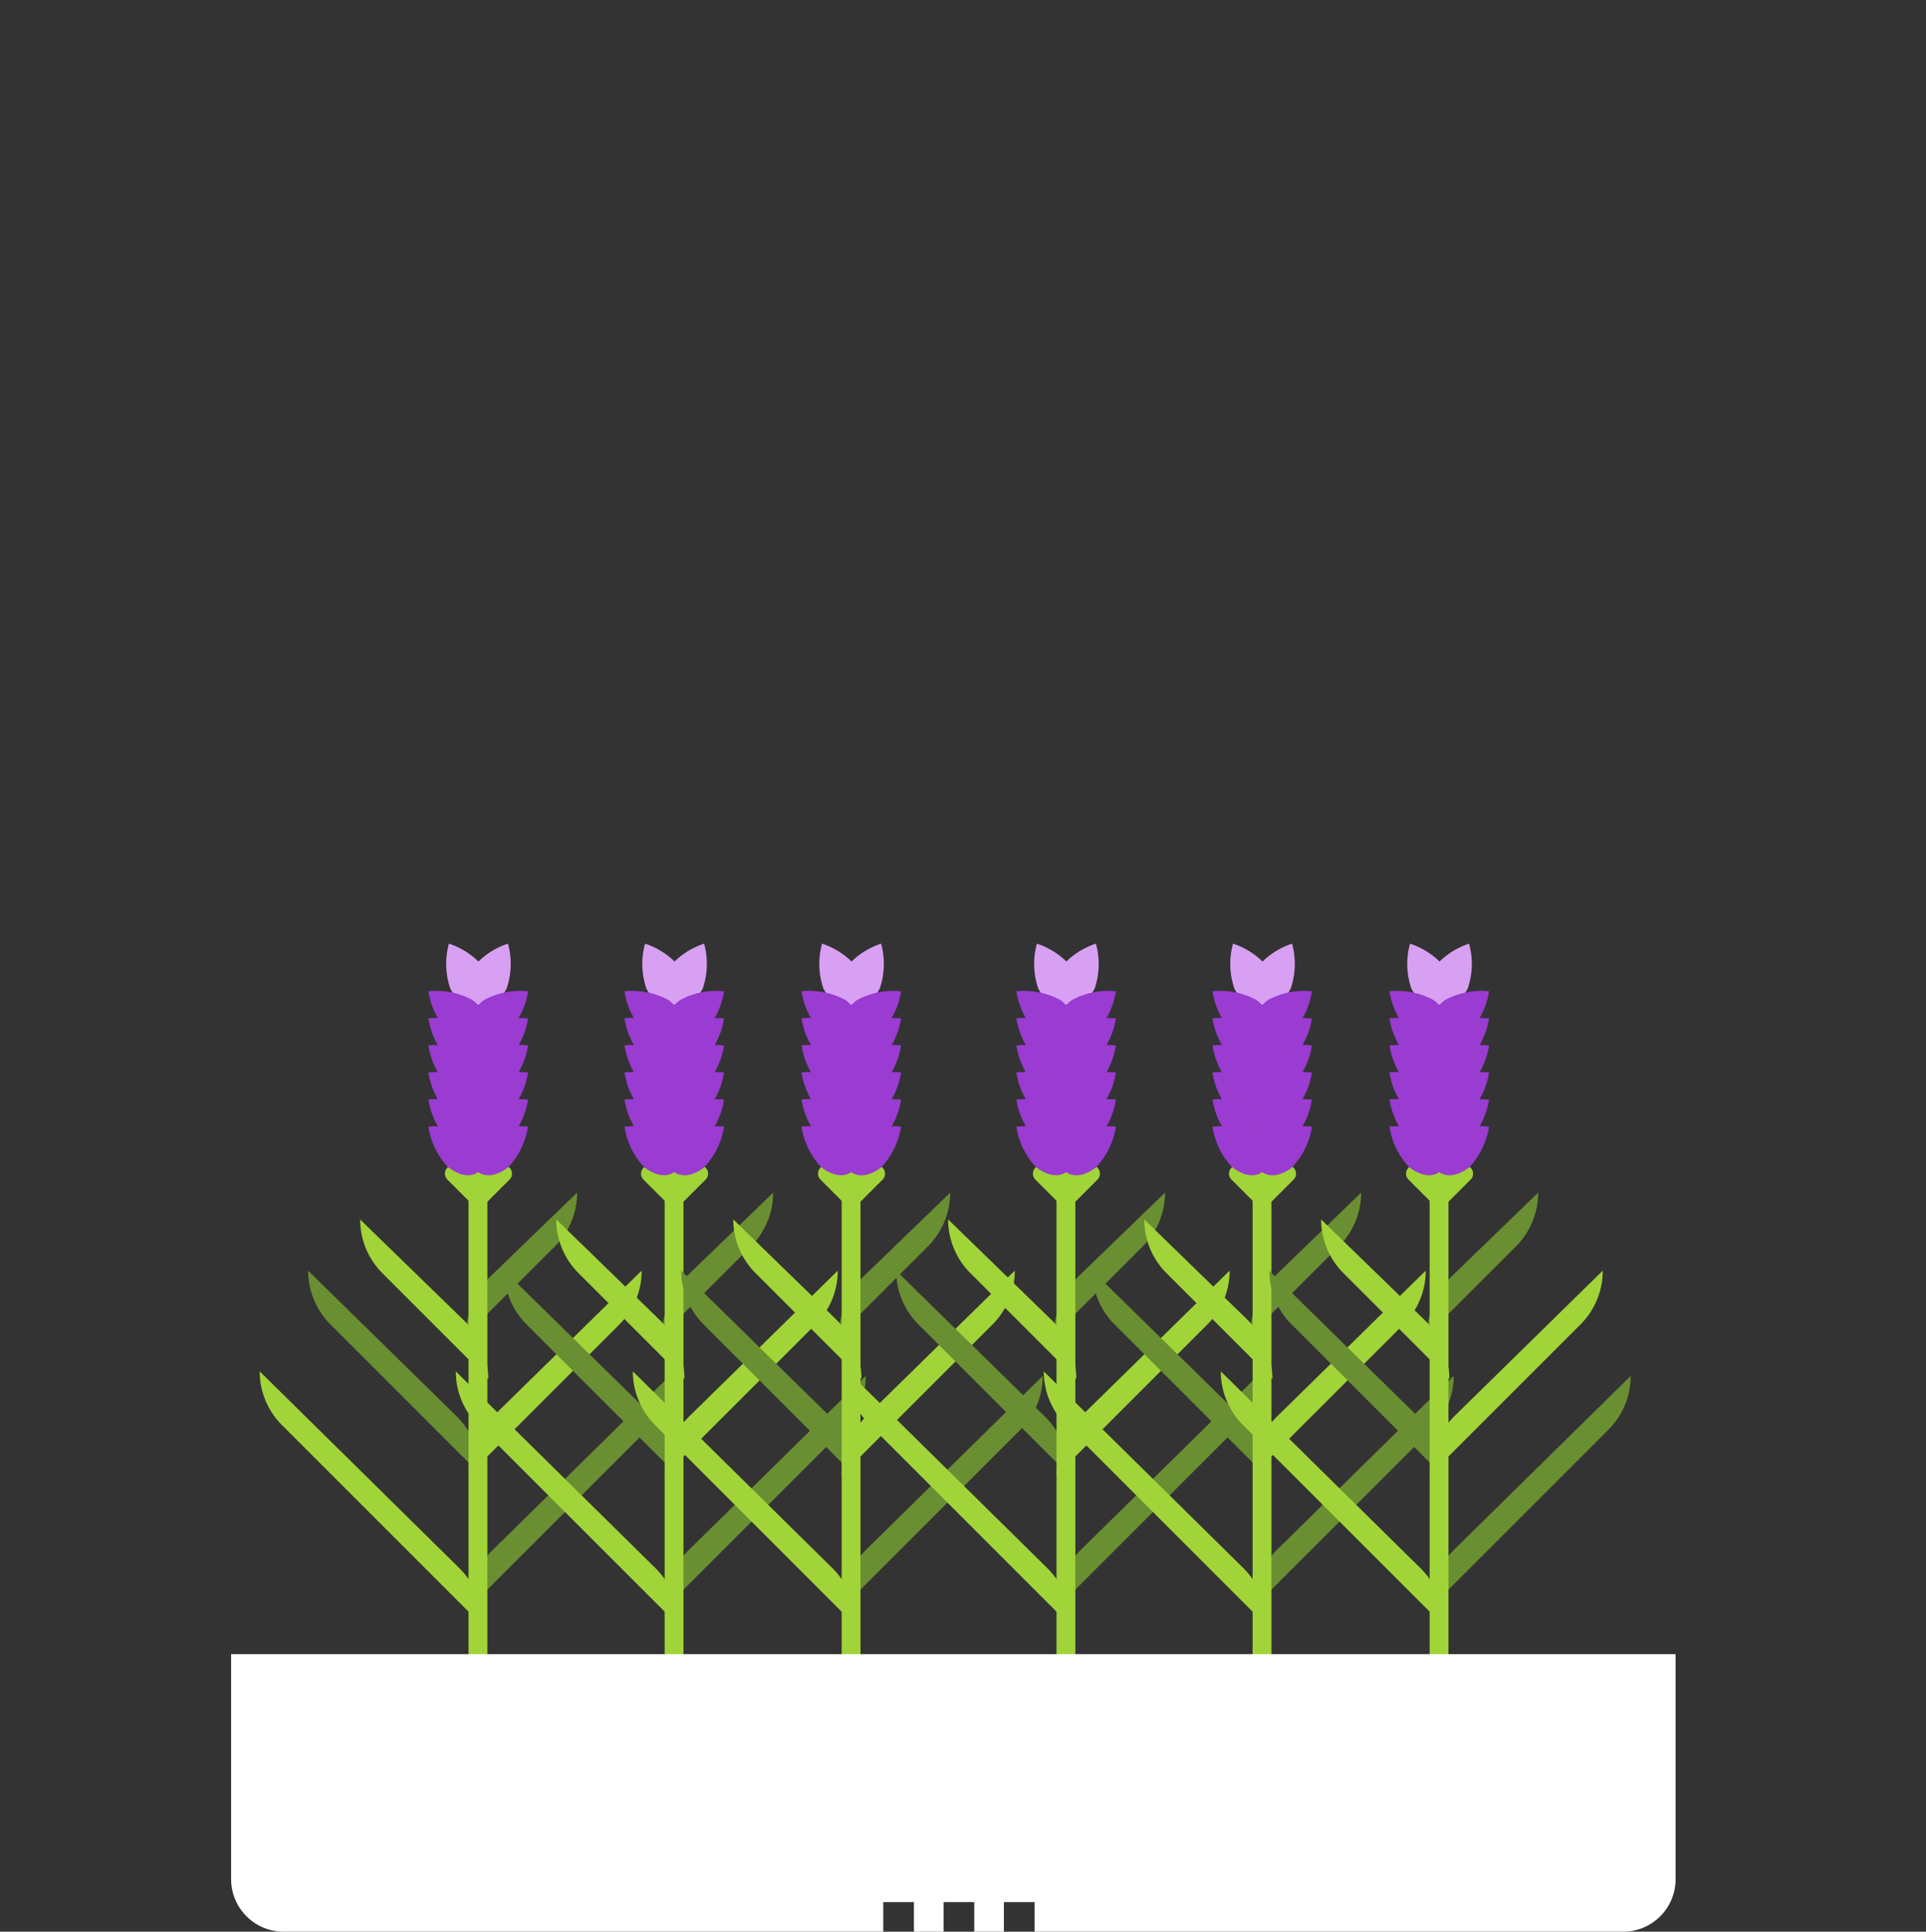 <svg xmlns="http://www.w3.org/2000/svg" width="100" height="100.305" viewBox="0 0 100 100.305">
    <rect x="0" y="0" width="100" height="100.305" fill="#333333" stroke="none"/>
    <defs>
        <clipPath id="qctxnmlp4a">
            <path data-name="사각형 2715" style="fill:none" d="M0 0h75.003v51.305H0z"/>
        </clipPath>
    </defs>
    <g data-name="그룹 2506">
        <path data-name="사각형 2602" style="fill:none" d="M0 0h100v100H0z"/>
        <g data-name="그룹 2424">
            <g data-name="그룹 2423" style="clip-path:url(#qctxnmlp4a)" transform="translate(12 49)">
                <path data-name="패스 11875" d="m22.767 22.446-9.157 9.01a4.3 4.3 0 0 0-1.283 3.065l9.285-9.285a3.946 3.946 0 0 0 1.155-2.79" style="fill:#6a8e32"/>
                <path data-name="패스 11876" d="m17.961 12.93-4.482 4.334a4.3 4.3 0 0 0-1.279 3.065l4.609-4.609a3.947 3.947 0 0 0 1.156-2.79" style="fill:#6a8e32"/>
                <path data-name="패스 11877" d="m4 16.982 7.71 7.562a4.3 4.3 0 0 1 1.283 3.065l-7.835-7.837A3.947 3.947 0 0 1 4 16.982" style="fill:#6a8e32"/>
                <path data-name="패스 11878" d="m12.53 13.552-1.3-1.3a.437.437 0 0 1 .309-.746h2.606a.437.437 0 0 1 .309.746l-1.3 1.3a.436.436 0 0 1-.618 0" style="fill:#a1d438"/>
                <path data-name="사각형 2709" transform="translate(12.327 4.372)" style="fill:#a1d438" d="M0 0h.978v34.305H0z"/>
                <path data-name="패스 11879" d="m6.7 14.322 5.368 5.221a4.3 4.3 0 0 1 1.283 3.065l-5.5-5.5a3.947 3.947 0 0 1-1.151-2.79" style="fill:#a1d438"/>
                <path data-name="패스 11880" d="m21.316 16.978-7.7 7.553a4.3 4.3 0 0 0-1.283 3.069l7.828-7.828a3.946 3.946 0 0 0 1.155-2.79" style="fill:#a1d438"/>
                <path data-name="패스 11881" d="m1.484 22.208 10.347 10.2a4.3 4.3 0 0 1 1.283 3.065L2.64 25a3.945 3.945 0 0 1-1.156-2.79" style="fill:#a1d438"/>
                <path data-name="패스 11882" d="M12.468 1.35c-.462.855-.272 1.491.234 1.764s1.137.082 1.6-.777A3.955 3.955 0 0 0 14.375 0a3.951 3.951 0 0 0-1.908 1.35" style="fill:#d8a0f2"/>
                <path data-name="패스 11883" d="M13.217 1.35A3.958 3.958 0 0 0 11.309 0a3.955 3.955 0 0 0 .073 2.337c.463.859 1.1 1.05 1.6.777s.7-.908.234-1.764" style="fill:#d8a0f2"/>
                <path data-name="패스 11884" d="M11.257 4.575c.771.594 1.424.516 1.779.063s.269-1.109-.5-1.707a3.953 3.953 0 0 0-2.292-.459 3.949 3.949 0 0 0 1.017 2.105" style="fill:#9a3bd1"/>
                <path data-name="패스 11885" d="M11.257 5.98c.771.594 1.424.516 1.779.063s.269-1.109-.5-1.707a3.953 3.953 0 0 0-2.292-.459 3.949 3.949 0 0 0 1.017 2.1" style="fill:#9a3bd1"/>
                <path data-name="패스 11886" d="M11.257 7.385c.771.594 1.424.516 1.779.063s.269-1.109-.5-1.707a3.953 3.953 0 0 0-2.292-.459 3.949 3.949 0 0 0 1.017 2.105" style="fill:#9a3bd1"/>
                <path data-name="패스 11887" d="M11.257 8.79c.771.594 1.424.516 1.779.063s.269-1.109-.5-1.707a3.953 3.953 0 0 0-2.292-.459 3.949 3.949 0 0 0 1.017 2.105" style="fill:#9a3bd1"/>
                <path data-name="패스 11888" d="M11.257 10.195c.771.594 1.424.516 1.779.063s.269-1.109-.5-1.707a3.953 3.953 0 0 0-2.292-.459 3.949 3.949 0 0 0 1.017 2.1" style="fill:#9a3bd1"/>
                <path data-name="패스 11889" d="M11.257 11.6c.771.594 1.424.516 1.779.063s.269-1.109-.5-1.707a3.953 3.953 0 0 0-2.295-.456 3.949 3.949 0 0 0 1.017 2.1" style="fill:#9a3bd1"/>
                <path data-name="패스 11890" d="M14.4 4.577a3.955 3.955 0 0 0 1.016-2.105 3.959 3.959 0 0 0-2.291.459c-.772.6-.859 1.254-.5 1.707s1.008.531 1.779-.063" style="fill:#9a3bd1"/>
                <path data-name="패스 11891" d="M14.4 5.982a3.955 3.955 0 0 0 1.016-2.1 3.959 3.959 0 0 0-2.291.459c-.772.6-.859 1.254-.5 1.707s1.008.531 1.779-.063" style="fill:#9a3bd1"/>
                <path data-name="패스 11892" d="M14.4 7.387a3.955 3.955 0 0 0 1.016-2.105 3.959 3.959 0 0 0-2.291.459c-.772.6-.859 1.254-.5 1.707s1.008.531 1.779-.063" style="fill:#9a3bd1"/>
                <path data-name="패스 11893" d="M14.4 8.792a3.955 3.955 0 0 0 1.016-2.105 3.959 3.959 0 0 0-2.291.459c-.772.6-.859 1.254-.5 1.707s1.008.531 1.779-.063" style="fill:#9a3bd1"/>
                <path data-name="패스 11894" d="M14.4 10.2a3.955 3.955 0 0 0 1.016-2.1 3.959 3.959 0 0 0-2.291.459c-.772.6-.859 1.254-.5 1.707s1.008.531 1.779-.063" style="fill:#9a3bd1"/>
                <path data-name="패스 11895" d="M14.4 11.6a3.955 3.955 0 0 0 1.011-2.1 3.959 3.959 0 0 0-2.291.459c-.772.6-.859 1.254-.5 1.707s1.008.531 1.779-.063" style="fill:#9a3bd1"/>
                <path data-name="패스 11896" d="m32.949 22.446-9.157 9.01a4.3 4.3 0 0 0-1.283 3.065l9.285-9.285a3.946 3.946 0 0 0 1.155-2.79" style="fill:#6a8e32"/>
                <path data-name="패스 11897" d="m28.143 12.93-4.482 4.334a4.3 4.3 0 0 0-1.283 3.065l4.609-4.609a3.947 3.947 0 0 0 1.156-2.79" style="fill:#6a8e32"/>
                <path data-name="패스 11898" d="m14.184 16.982 7.71 7.562a4.3 4.3 0 0 1 1.283 3.065l-7.837-7.837a3.947 3.947 0 0 1-1.156-2.79" style="fill:#6a8e32"/>
                <path data-name="패스 11899" d="m22.712 13.552-1.3-1.3a.437.437 0 0 1 .309-.746h2.606a.437.437 0 0 1 .309.746l-1.3 1.3a.436.436 0 0 1-.618 0" style="fill:#a1d438"/>
                <path data-name="사각형 2710" transform="translate(22.509 4.372)" style="fill:#a1d438" d="M0 0h.978v34.305H0z"/>
                <path data-name="패스 11900" d="m16.886 14.322 5.368 5.221a4.3 4.3 0 0 1 1.283 3.065l-5.5-5.5a3.947 3.947 0 0 1-1.156-2.79" style="fill:#a1d438"/>
                <path data-name="패스 11901" d="m31.5 16.978-7.7 7.553a4.3 4.3 0 0 0-1.285 3.069l7.828-7.828a3.946 3.946 0 0 0 1.155-2.79" style="fill:#a1d438"/>
                <path data-name="패스 11902" d="m11.666 22.208 10.347 10.2a4.3 4.3 0 0 1 1.287 3.065L12.822 25a3.945 3.945 0 0 1-1.156-2.79" style="fill:#a1d438"/>
                <path data-name="패스 11903" d="M22.651 1.35c-.462.855-.272 1.491.234 1.764s1.137.082 1.6-.777A3.955 3.955 0 0 0 24.558 0a3.951 3.951 0 0 0-1.908 1.35" style="fill:#d8a0f2"/>
                <path data-name="패스 11904" d="M23.4 1.35A3.958 3.958 0 0 0 21.491 0a3.955 3.955 0 0 0 .073 2.337c.463.859 1.1 1.05 1.6.777s.7-.908.234-1.764" style="fill:#d8a0f2"/>
                <path data-name="패스 11905" d="M21.439 4.575c.771.594 1.424.516 1.779.063s.269-1.109-.5-1.707a3.953 3.953 0 0 0-2.292-.459 3.949 3.949 0 0 0 1.014 2.105" style="fill:#9a3bd1"/>
                <path data-name="패스 11906" d="M21.439 5.98c.771.594 1.424.516 1.779.063s.269-1.109-.5-1.707a3.953 3.953 0 0 0-2.292-.459 3.949 3.949 0 0 0 1.017 2.1" style="fill:#9a3bd1"/>
                <path data-name="패스 11907" d="M21.439 7.385c.771.594 1.424.516 1.779.063s.269-1.109-.5-1.707a3.953 3.953 0 0 0-2.292-.459 3.949 3.949 0 0 0 1.014 2.105" style="fill:#9a3bd1"/>
                <path data-name="패스 11908" d="M21.439 8.79c.771.594 1.424.516 1.779.063s.269-1.109-.5-1.707a3.953 3.953 0 0 0-2.292-.459 3.949 3.949 0 0 0 1.014 2.105" style="fill:#9a3bd1"/>
                <path data-name="패스 11909" d="M21.439 10.195c.771.594 1.424.516 1.779.063s.269-1.109-.5-1.707a3.953 3.953 0 0 0-2.292-.459 3.949 3.949 0 0 0 1.017 2.1" style="fill:#9a3bd1"/>
                <path data-name="패스 11910" d="M21.439 11.6c.771.594 1.424.516 1.779.063s.269-1.109-.5-1.707a3.953 3.953 0 0 0-2.295-.456 3.949 3.949 0 0 0 1.017 2.1" style="fill:#9a3bd1"/>
                <path data-name="패스 11911" d="M24.577 4.577a3.955 3.955 0 0 0 1.016-2.105 3.959 3.959 0 0 0-2.291.459c-.772.6-.859 1.254-.5 1.707s1.008.531 1.779-.063" style="fill:#9a3bd1"/>
                <path data-name="패스 11912" d="M24.577 5.982a3.955 3.955 0 0 0 1.016-2.1 3.959 3.959 0 0 0-2.291.459c-.772.6-.859 1.254-.5 1.707s1.008.531 1.779-.063" style="fill:#9a3bd1"/>
                <path data-name="패스 11913" d="M24.577 7.387a3.955 3.955 0 0 0 1.016-2.105 3.959 3.959 0 0 0-2.291.459c-.772.6-.859 1.254-.5 1.707s1.008.531 1.779-.063" style="fill:#9a3bd1"/>
                <path data-name="패스 11914" d="M24.577 8.792a3.955 3.955 0 0 0 1.016-2.105 3.959 3.959 0 0 0-2.291.459c-.772.6-.859 1.254-.5 1.707s1.008.531 1.779-.063" style="fill:#9a3bd1"/>
                <path data-name="패스 11915" d="M24.577 10.2a3.955 3.955 0 0 0 1.016-2.1 3.959 3.959 0 0 0-2.291.459c-.772.6-.859 1.254-.5 1.707s1.008.531 1.779-.063" style="fill:#9a3bd1"/>
                <path data-name="패스 11916" d="M24.577 11.6a3.955 3.955 0 0 0 1.016-2.1 3.959 3.959 0 0 0-2.291.459c-.772.6-.859 1.254-.5 1.707s1.008.531 1.779-.063" style="fill:#9a3bd1"/>
                <path data-name="패스 11917" d="m42.14 22.446-9.157 9.01a4.3 4.3 0 0 0-1.283 3.065l9.285-9.285a3.946 3.946 0 0 0 1.155-2.79" style="fill:#6a8e32"/>
                <path data-name="패스 11918" d="m37.334 12.93-4.482 4.334a4.3 4.3 0 0 0-1.283 3.065l4.609-4.609a3.947 3.947 0 0 0 1.156-2.79" style="fill:#6a8e32"/>
                <path data-name="패스 11919" d="m23.375 16.982 7.71 7.562a4.3 4.3 0 0 1 1.283 3.065l-7.837-7.837a3.947 3.947 0 0 1-1.156-2.79" style="fill:#6a8e32"/>
                <path data-name="패스 11920" d="m31.9 13.552-1.3-1.3a.437.437 0 0 1 .309-.746h2.606a.437.437 0 0 1 .309.746l-1.3 1.3a.436.436 0 0 1-.618 0" style="fill:#a1d438"/>
                <path data-name="사각형 2711" transform="translate(31.7 4.372)" style="fill:#a1d438" d="M0 0h.978v34.305H0z"/>
                <path data-name="패스 11921" d="m26.077 14.322 5.368 5.221a4.3 4.3 0 0 1 1.283 3.065l-5.5-5.5a3.947 3.947 0 0 1-1.156-2.79" style="fill:#a1d438"/>
                <path data-name="패스 11922" d="m40.689 16.978-7.7 7.553a4.3 4.3 0 0 0-1.283 3.069l7.828-7.828a3.946 3.946 0 0 0 1.155-2.79" style="fill:#a1d438"/>
                <path data-name="패스 11923" d="m20.857 22.208 10.343 10.2a4.3 4.3 0 0 1 1.283 3.065L22.013 25a3.945 3.945 0 0 1-1.156-2.79" style="fill:#a1d438"/>
                <path data-name="패스 11924" d="M31.841 1.35c-.462.855-.272 1.491.234 1.764s1.137.082 1.6-.777A3.955 3.955 0 0 0 33.748 0a3.951 3.951 0 0 0-1.908 1.35" style="fill:#d8a0f2"/>
                <path data-name="패스 11925" d="M32.59 1.35A3.958 3.958 0 0 0 30.682 0a3.955 3.955 0 0 0 .073 2.337c.463.859 1.1 1.05 1.6.777s.7-.908.234-1.764" style="fill:#d8a0f2"/>
                <path data-name="패스 11926" d="M30.63 4.575c.771.594 1.424.516 1.779.063s.269-1.109-.5-1.707a3.953 3.953 0 0 0-2.292-.459 3.949 3.949 0 0 0 1.017 2.105" style="fill:#9a3bd1"/>
                <path data-name="패스 11927" d="M30.63 5.98c.771.594 1.424.516 1.779.063s.269-1.109-.5-1.707a3.953 3.953 0 0 0-2.292-.459 3.949 3.949 0 0 0 1.017 2.1" style="fill:#9a3bd1"/>
                <path data-name="패스 11928" d="M30.63 7.385c.771.594 1.424.516 1.779.063s.269-1.109-.5-1.707a3.953 3.953 0 0 0-2.292-.459 3.949 3.949 0 0 0 1.017 2.105" style="fill:#9a3bd1"/>
                <path data-name="패스 11929" d="M30.63 8.79c.771.594 1.424.516 1.779.063s.269-1.109-.5-1.707a3.953 3.953 0 0 0-2.292-.459 3.949 3.949 0 0 0 1.017 2.105" style="fill:#9a3bd1"/>
                <path data-name="패스 11930" d="M30.63 10.195c.771.594 1.424.516 1.779.063s.269-1.109-.5-1.707a3.953 3.953 0 0 0-2.292-.459 3.949 3.949 0 0 0 1.017 2.1" style="fill:#9a3bd1"/>
                <path data-name="패스 11931" d="M30.63 11.6c.771.594 1.424.516 1.779.063s.269-1.109-.5-1.707a3.953 3.953 0 0 0-2.295-.456 3.949 3.949 0 0 0 1.017 2.1" style="fill:#9a3bd1"/>
                <path data-name="패스 11932" d="M33.768 4.577a3.955 3.955 0 0 0 1.016-2.105 3.959 3.959 0 0 0-2.291.459c-.772.6-.859 1.254-.5 1.707s1.008.531 1.779-.063" style="fill:#9a3bd1"/>
                <path data-name="패스 11933" d="M33.768 5.982a3.955 3.955 0 0 0 1.016-2.1 3.959 3.959 0 0 0-2.291.459c-.772.6-.859 1.254-.5 1.707s1.007.526 1.776-.068" style="fill:#9a3bd1"/>
                <path data-name="패스 11934" d="M33.768 7.387a3.955 3.955 0 0 0 1.016-2.105 3.959 3.959 0 0 0-2.291.459c-.772.6-.859 1.254-.5 1.707s1.008.531 1.779-.063" style="fill:#9a3bd1"/>
                <path data-name="패스 11935" d="M33.768 8.792a3.955 3.955 0 0 0 1.016-2.105 3.959 3.959 0 0 0-2.291.459c-.772.6-.859 1.254-.5 1.707s1.007.531 1.776-.063" style="fill:#9a3bd1"/>
                <path data-name="패스 11936" d="M33.768 10.2a3.955 3.955 0 0 0 1.016-2.1 3.959 3.959 0 0 0-2.291.459c-.772.6-.859 1.254-.5 1.707s1.008.531 1.779-.063" style="fill:#9a3bd1"/>
                <path data-name="패스 11937" d="M33.768 11.6a3.955 3.955 0 0 0 1.016-2.1 3.959 3.959 0 0 0-2.291.459c-.772.6-.859 1.254-.5 1.707s1.008.531 1.779-.063" style="fill:#9a3bd1"/>
                <path data-name="패스 11938" d="m53.295 22.446-9.157 9.01a4.3 4.3 0 0 0-1.283 3.065l9.285-9.285a3.946 3.946 0 0 0 1.155-2.79" style="fill:#6a8e32"/>
                <path data-name="패스 11939" d="m48.489 12.93-4.482 4.334a4.3 4.3 0 0 0-1.283 3.065l4.609-4.609a3.947 3.947 0 0 0 1.156-2.79" style="fill:#6a8e32"/>
                <path data-name="패스 11940" d="m34.53 16.982 7.71 7.562a4.3 4.3 0 0 1 1.283 3.065l-7.837-7.837a3.947 3.947 0 0 1-1.156-2.79" style="fill:#6a8e32"/>
                <path data-name="패스 11941" d="m43.058 13.552-1.3-1.3a.437.437 0 0 1 .309-.746h2.606a.437.437 0 0 1 .309.746l-1.3 1.3a.436.436 0 0 1-.618 0" style="fill:#a1d438"/>
                <path data-name="사각형 2712" transform="translate(42.855 4.372)" style="fill:#a1d438" d="M0 0h.978v34.305H0z"/>
                <path data-name="패스 11942" d="m37.232 14.322 5.368 5.221a4.3 4.3 0 0 1 1.283 3.065l-5.5-5.5a3.947 3.947 0 0 1-1.156-2.79" style="fill:#a1d438"/>
                <path data-name="패스 11943" d="m51.844 16.978-7.7 7.553a4.3 4.3 0 0 0-1.283 3.069l7.828-7.828a3.946 3.946 0 0 0 1.155-2.79" style="fill:#a1d438"/>
                <path data-name="패스 11944" d="m32.012 22.208 10.347 10.2a4.3 4.3 0 0 1 1.283 3.065L33.168 25a3.945 3.945 0 0 1-1.156-2.79" style="fill:#a1d438"/>
                <path data-name="패스 11945" d="M43 1.35c-.462.855-.272 1.491.234 1.764s1.137.082 1.6-.777A3.955 3.955 0 0 0 44.9 0a3.951 3.951 0 0 0-1.908 1.35" style="fill:#d8a0f2"/>
                <path data-name="패스 11946" d="M43.745 1.35A3.958 3.958 0 0 0 41.837 0a3.955 3.955 0 0 0 .073 2.337c.463.859 1.1 1.05 1.6.777s.7-.908.234-1.764" style="fill:#d8a0f2"/>
                <path data-name="패스 11947" d="M41.785 4.575c.771.594 1.424.516 1.779.063s.269-1.109-.5-1.707a3.953 3.953 0 0 0-2.292-.459 3.949 3.949 0 0 0 1.017 2.105" style="fill:#9a3bd1"/>
                <path data-name="패스 11948" d="M41.785 5.98c.771.594 1.424.516 1.779.063s.269-1.109-.5-1.707a3.953 3.953 0 0 0-2.292-.459 3.949 3.949 0 0 0 1.017 2.1" style="fill:#9a3bd1"/>
                <path data-name="패스 11949" d="M41.785 7.385c.771.594 1.424.516 1.779.063s.269-1.109-.5-1.707a3.953 3.953 0 0 0-2.292-.459 3.949 3.949 0 0 0 1.017 2.105" style="fill:#9a3bd1"/>
                <path data-name="패스 11950" d="M41.785 8.79c.771.594 1.424.516 1.779.063s.269-1.109-.5-1.707a3.953 3.953 0 0 0-2.292-.459 3.949 3.949 0 0 0 1.017 2.105" style="fill:#9a3bd1"/>
                <path data-name="패스 11951" d="M41.785 10.195c.771.594 1.424.516 1.779.063s.269-1.109-.5-1.707a3.953 3.953 0 0 0-2.292-.459 3.949 3.949 0 0 0 1.017 2.1" style="fill:#9a3bd1"/>
                <path data-name="패스 11952" d="M41.785 11.6c.771.594 1.424.516 1.779.063s.269-1.109-.5-1.707a3.953 3.953 0 0 0-2.295-.456 3.949 3.949 0 0 0 1.017 2.1" style="fill:#9a3bd1"/>
                <path data-name="패스 11953" d="M44.923 4.577a3.961 3.961 0 0 0 1.015-2.105 3.959 3.959 0 0 0-2.291.459c-.772.6-.859 1.254-.5 1.707s1.009.531 1.78-.063" style="fill:#9a3bd1"/>
                <path data-name="패스 11954" d="M44.923 5.982a3.961 3.961 0 0 0 1.015-2.1 3.959 3.959 0 0 0-2.291.459c-.772.6-.859 1.254-.5 1.707s1.009.531 1.78-.063" style="fill:#9a3bd1"/>
                <path data-name="패스 11955" d="M44.923 7.387a3.961 3.961 0 0 0 1.015-2.105 3.959 3.959 0 0 0-2.291.459c-.772.6-.859 1.254-.5 1.707s1.009.531 1.78-.063" style="fill:#9a3bd1"/>
                <path data-name="패스 11956" d="M44.923 8.792a3.961 3.961 0 0 0 1.015-2.105 3.959 3.959 0 0 0-2.291.459c-.772.6-.859 1.254-.5 1.707s1.009.531 1.78-.063" style="fill:#9a3bd1"/>
                <path data-name="패스 11957" d="M44.923 10.2a3.961 3.961 0 0 0 1.015-2.1 3.959 3.959 0 0 0-2.291.459c-.772.6-.859 1.254-.5 1.707s1.009.531 1.78-.063" style="fill:#9a3bd1"/>
                <path data-name="패스 11958" d="M44.923 11.6a3.961 3.961 0 0 0 1.015-2.1 3.959 3.959 0 0 0-2.291.459c-.772.6-.859 1.254-.5 1.707s1.009.531 1.78-.063" style="fill:#9a3bd1"/>
                <path data-name="패스 11959" d="m63.477 22.446-9.157 9.01a4.3 4.3 0 0 0-1.283 3.065l9.285-9.285a3.946 3.946 0 0 0 1.155-2.79" style="fill:#6a8e32"/>
                <path data-name="패스 11960" d="m58.671 12.93-4.482 4.334a4.3 4.3 0 0 0-1.283 3.065l4.609-4.609a3.947 3.947 0 0 0 1.156-2.79" style="fill:#6a8e32"/>
                <path data-name="패스 11961" d="m44.712 16.982 7.71 7.562a4.3 4.3 0 0 1 1.283 3.065l-7.837-7.837a3.947 3.947 0 0 1-1.156-2.79" style="fill:#6a8e32"/>
                <path data-name="패스 11962" d="m53.24 13.552-1.3-1.3a.437.437 0 0 1 .309-.746h2.606a.437.437 0 0 1 .309.746l-1.3 1.3a.436.436 0 0 1-.618 0" style="fill:#a1d438"/>
                <path data-name="사각형 2713" transform="translate(53.037 4.372)" style="fill:#a1d438" d="M0 0h.978v34.305H0z"/>
                <path data-name="패스 11963" d="m47.414 14.322 5.368 5.221a4.3 4.3 0 0 1 1.283 3.065l-5.5-5.5a3.947 3.947 0 0 1-1.156-2.79" style="fill:#a1d438"/>
                <path data-name="패스 11964" d="m62.026 16.978-7.7 7.553a4.3 4.3 0 0 0-1.283 3.069l7.828-7.828a3.946 3.946 0 0 0 1.155-2.79" style="fill:#a1d438"/>
                <path data-name="패스 11965" d="m42.194 22.208 10.347 10.2a4.3 4.3 0 0 1 1.283 3.065L43.35 25a3.945 3.945 0 0 1-1.156-2.79" style="fill:#a1d438"/>
                <path data-name="패스 11966" d="M53.179 1.35c-.463.855-.273 1.491.233 1.764s1.137.082 1.6-.777A3.955 3.955 0 0 0 55.085 0a3.951 3.951 0 0 0-1.908 1.35" style="fill:#d8a0f2"/>
                <path data-name="패스 11967" d="M53.927 1.35A3.958 3.958 0 0 0 52.019 0a3.955 3.955 0 0 0 .073 2.337c.463.859 1.1 1.05 1.6.777s.7-.908.234-1.764" style="fill:#d8a0f2"/>
                <path data-name="패스 11968" d="M51.967 4.575c.771.594 1.424.516 1.779.063s.269-1.109-.5-1.707a3.953 3.953 0 0 0-2.292-.459 3.949 3.949 0 0 0 1.017 2.105" style="fill:#9a3bd1"/>
                <path data-name="패스 11969" d="M51.967 5.98c.771.594 1.424.516 1.779.063s.269-1.109-.5-1.707a3.953 3.953 0 0 0-2.292-.459 3.949 3.949 0 0 0 1.017 2.1" style="fill:#9a3bd1"/>
                <path data-name="패스 11970" d="M51.967 7.385c.771.594 1.424.516 1.779.063s.269-1.109-.5-1.707a3.953 3.953 0 0 0-2.292-.459 3.949 3.949 0 0 0 1.017 2.105" style="fill:#9a3bd1"/>
                <path data-name="패스 11971" d="M51.967 8.79c.771.594 1.424.516 1.779.063s.269-1.109-.5-1.707a3.953 3.953 0 0 0-2.292-.459 3.949 3.949 0 0 0 1.017 2.105" style="fill:#9a3bd1"/>
                <path data-name="패스 11972" d="M51.967 10.195c.771.594 1.424.516 1.779.063s.269-1.109-.5-1.707a3.953 3.953 0 0 0-2.292-.459 3.949 3.949 0 0 0 1.017 2.1" style="fill:#9a3bd1"/>
                <path data-name="패스 11973" d="M51.967 11.6c.771.594 1.424.516 1.779.063s.269-1.109-.5-1.707a3.953 3.953 0 0 0-2.295-.456 3.949 3.949 0 0 0 1.017 2.1" style="fill:#9a3bd1"/>
                <path data-name="패스 11974" d="M55.1 4.577a3.955 3.955 0 0 0 1.016-2.105 3.959 3.959 0 0 0-2.291.459c-.772.6-.859 1.254-.5 1.707s1.008.531 1.779-.063" style="fill:#9a3bd1"/>
                <path data-name="패스 11975" d="M55.1 5.982a3.955 3.955 0 0 0 1.016-2.1 3.959 3.959 0 0 0-2.291.459c-.772.6-.859 1.254-.5 1.707s1.008.531 1.779-.063" style="fill:#9a3bd1"/>
                <path data-name="패스 11976" d="M55.1 7.387a3.955 3.955 0 0 0 1.016-2.105 3.959 3.959 0 0 0-2.291.459c-.772.6-.859 1.254-.5 1.707s1.008.531 1.779-.063" style="fill:#9a3bd1"/>
                <path data-name="패스 11977" d="M55.1 8.792a3.955 3.955 0 0 0 1.016-2.105 3.959 3.959 0 0 0-2.291.459c-.772.6-.859 1.254-.5 1.707s1.008.531 1.779-.063" style="fill:#9a3bd1"/>
                <path data-name="패스 11978" d="M55.1 10.2a3.955 3.955 0 0 0 1.016-2.1 3.959 3.959 0 0 0-2.291.459c-.772.6-.859 1.254-.5 1.707s1.008.531 1.779-.063" style="fill:#9a3bd1"/>
                <path data-name="패스 11979" d="M55.1 11.6a3.955 3.955 0 0 0 1.021-2.1 3.959 3.959 0 0 0-2.291.459c-.772.6-.859 1.254-.5 1.707s1.008.531 1.779-.063" style="fill:#9a3bd1"/>
                <path data-name="패스 11980" d="m72.668 22.446-9.157 9.01a4.3 4.3 0 0 0-1.283 3.065l9.285-9.285a3.946 3.946 0 0 0 1.155-2.79" style="fill:#6a8e32"/>
                <path data-name="패스 11981" d="m67.862 12.93-4.482 4.334a4.3 4.3 0 0 0-1.28 3.065l4.609-4.609a3.947 3.947 0 0 0 1.156-2.79" style="fill:#6a8e32"/>
                <path data-name="패스 11982" d="m53.9 16.982 7.71 7.562a4.3 4.3 0 0 1 1.29 3.065l-7.837-7.837a3.947 3.947 0 0 1-1.156-2.79" style="fill:#6a8e32"/>
                <path data-name="패스 11983" d="m62.431 13.552-1.3-1.3a.437.437 0 0 1 .309-.746h2.606a.437.437 0 0 1 .309.746l-1.3 1.3a.436.436 0 0 1-.618 0" style="fill:#a1d438"/>
                <path data-name="사각형 2714" transform="translate(62.228 4.372)" style="fill:#a1d438" d="M0 0h.978v34.305H0z"/>
                <path data-name="패스 11984" d="m56.6 14.322 5.368 5.221a4.3 4.3 0 0 1 1.283 3.065l-5.5-5.5a3.947 3.947 0 0 1-1.156-2.79" style="fill:#a1d438"/>
                <path data-name="패스 11985" d="m71.217 16.978-7.7 7.553a4.3 4.3 0 0 0-1.283 3.069l7.828-7.828a3.946 3.946 0 0 0 1.155-2.79" style="fill:#a1d438"/>
                <path data-name="패스 11986" d="m51.385 22.208 10.347 10.2a4.3 4.3 0 0 1 1.283 3.065L52.541 25a3.945 3.945 0 0 1-1.156-2.79" style="fill:#a1d438"/>
                <path data-name="패스 11987" d="M62.369 1.35c-.462.855-.272 1.491.234 1.764s1.137.082 1.6-.777A3.955 3.955 0 0 0 64.276 0a3.951 3.951 0 0 0-1.908 1.35" style="fill:#d8a0f2"/>
                <path data-name="패스 11988" d="M63.117 1.35A3.958 3.958 0 0 0 61.209 0a3.955 3.955 0 0 0 .073 2.337c.463.859 1.095 1.05 1.6.777s.7-.908.234-1.764" style="fill:#d8a0f2"/>
                <path data-name="패스 11989" d="M61.158 4.575c.771.594 1.424.516 1.779.063s.269-1.109-.5-1.707a3.953 3.953 0 0 0-2.292-.459 3.949 3.949 0 0 0 1.017 2.105" style="fill:#9a3bd1"/>
                <path data-name="패스 11990" d="M61.158 5.98c.771.594 1.424.516 1.779.063s.269-1.109-.5-1.707a3.953 3.953 0 0 0-2.292-.459 3.949 3.949 0 0 0 1.017 2.1" style="fill:#9a3bd1"/>
                <path data-name="패스 11991" d="M61.158 7.385c.771.594 1.424.516 1.779.063s.269-1.109-.5-1.707a3.953 3.953 0 0 0-2.292-.459 3.949 3.949 0 0 0 1.017 2.105" style="fill:#9a3bd1"/>
                <path data-name="패스 11992" d="M61.158 8.79c.771.594 1.424.516 1.779.063s.269-1.109-.5-1.707a3.953 3.953 0 0 0-2.292-.459 3.949 3.949 0 0 0 1.017 2.105" style="fill:#9a3bd1"/>
                <path data-name="패스 11993" d="M61.158 10.195c.771.594 1.424.516 1.779.063s.269-1.109-.5-1.707a3.953 3.953 0 0 0-2.292-.459 3.949 3.949 0 0 0 1.017 2.1" style="fill:#9a3bd1"/>
                <path data-name="패스 11994" d="M61.158 11.6c.771.594 1.424.516 1.779.063s.269-1.109-.5-1.707a3.953 3.953 0 0 0-2.295-.456 3.949 3.949 0 0 0 1.017 2.1" style="fill:#9a3bd1"/>
                <path data-name="패스 11995" d="M64.295 4.577a3.955 3.955 0 0 0 1.016-2.105 3.959 3.959 0 0 0-2.291.459c-.772.6-.859 1.254-.5 1.707s1.008.531 1.779-.063" style="fill:#9a3bd1"/>
                <path data-name="패스 11996" d="M64.295 5.982a3.955 3.955 0 0 0 1.016-2.1 3.959 3.959 0 0 0-2.291.459c-.772.6-.859 1.254-.5 1.707s1.008.531 1.779-.063" style="fill:#9a3bd1"/>
                <path data-name="패스 11997" d="M64.295 7.387a3.955 3.955 0 0 0 1.016-2.105 3.959 3.959 0 0 0-2.291.459c-.772.6-.859 1.254-.5 1.707s1.008.531 1.779-.063" style="fill:#9a3bd1"/>
                <path data-name="패스 11998" d="M64.295 8.792a3.955 3.955 0 0 0 1.016-2.105 3.959 3.959 0 0 0-2.291.459c-.772.6-.859 1.254-.5 1.707s1.008.531 1.779-.063" style="fill:#9a3bd1"/>
                <path data-name="패스 11999" d="M64.295 10.2a3.955 3.955 0 0 0 1.016-2.1 3.959 3.959 0 0 0-2.291.459c-.772.6-.859 1.254-.5 1.707s1.008.531 1.779-.063" style="fill:#9a3bd1"/>
                <path data-name="패스 12000" d="M64.295 11.6a3.955 3.955 0 0 0 1.016-2.1 3.959 3.959 0 0 0-2.291.459c-.772.6-.859 1.254-.5 1.707s1.008.531 1.779-.063" style="fill:#9a3bd1"/>
                <path data-name="패스 12001" d="M0 36.892v11.683a2.73 2.73 0 0 0 2.73 2.73h31.13v-1.538h1.592v1.538h1.539v-1.538h1.593v1.538h1.539v-1.538h1.592v1.538h30.558A2.73 2.73 0 0 0 75 48.575V36.892z" style="fill:#fff"/>
            </g>
        </g>
    </g>
</svg>
